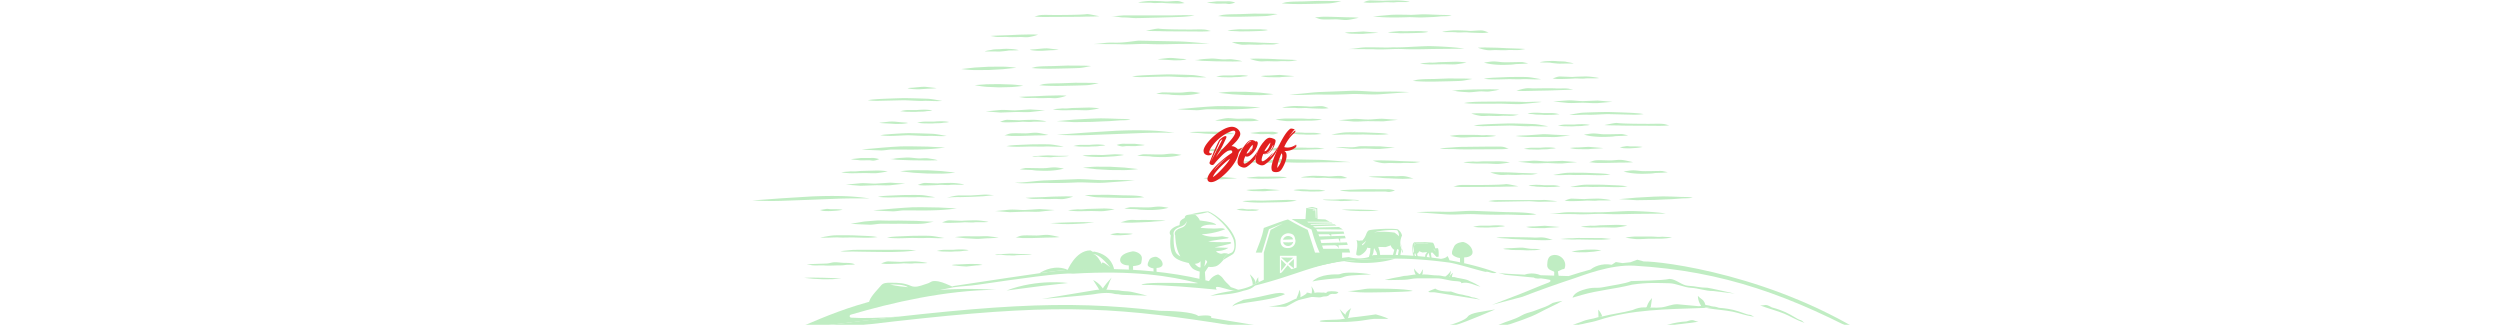 <svg xmlns="http://www.w3.org/2000/svg" xmlns:xlink="http://www.w3.org/1999/xlink" width="1400" height="182" fill="none" xmlns:v="https://vecta.io/nano"><style><![CDATA[.B{fill:#c0edc3}.C{fill-rule:evenodd}]]></style><mask id="A" maskUnits="userSpaceOnUse" x="0" y="0" width="1400" height="182" mask-type="alpha"><path d="M0 0H1400V182H0V0Z" fill="#e7f9e3"/></mask><g mask="url(#A)" class="B"><path d="M570.635 54.295c1.729-.236 9.351-.401 11.106-.495a187.56 187.56 0 0 1 5.141-.242l5.141-.11a69.17 69.17 0 0 1 5.269.114 25.66 25.66 0 0 1-5.042 1.316c-1.728.284-3.6-.057-5.368 0s-4.717.162-6.475 0c-1.774-.154-5.876.235-7.546-.235l-2.226-.348zm3.674 56.523c1.729-.237 9.351-.402 11.106-.495a185.8 185.8 0 0 1 5.141-.242l5.141-.11c1.758-.029 3.517.009 5.269.114a25.66 25.66 0 0 1-5.042 1.315c-1.728.285-3.6-.057-5.368 0s-4.718.163-6.475 0c-1.774-.153-5.876.236-7.546-.234l-2.226-.348zm-122.491 37.248c1.73-.236 9.352-.401 11.106-.495 1.722-.106 2.769-.653 4.481-.712s4.08.376 5.801.361c1.758-.029 4.342.11 5.579.846-2.226.347-3.828.074-5.579.347-1.728.284-3.372.178-5.141.235s-4.717.162-6.474 0c-1.774-.154-5.876.234-7.546-.235l-2.227-.347zm361.187-97.224l3.982-.459 7.793-.274 9.613-.114 5.27.114c-1.597.599-3.519.785-5.27 1.058-1.728.284-3.6-.057-5.369 0s-5.312.633-7.069.47c-1.774-.154-5.281-.235-6.951-.705l-1.999-.091zM673.716 84.077l3.982-.459 7.793-.274 9.613-.114 5.27.114c-1.597.599-3.519.785-5.27 1.058-1.728.284-3.6-.057-5.369 0s-5.312.633-7.069.47c-1.774-.153-5.281-.235-6.951-.705l-1.999-.091zm-4.7-50.477l3.982.459 7.793.274 9.613.114 5.269-.114c-1.596-.599-3.518-.785-5.269-1.058-1.728-.284-3.601.057-5.369 0s-5.312-.633-7.069-.47c-1.774.153-5.282.235-6.951.705l-1.999.091zM498.467 89.026l3.982.459 7.793.274 9.613.114 5.27-.114c-1.597-.599-3.519-.784-5.27-1.058-1.728-.284-3.6.057-5.369 0s-5.312-.633-7.069-.47c-1.774.153-5.281.235-6.951.705l-1.999.091zm56.21-68.877c1.729-.236 9.351-.402 11.106-.495l5.141-.242 5.141-.11a69.17 69.17 0 0 1 5.269.114 25.66 25.66 0 0 1-5.042 1.316c-1.728.284-3.6-.057-5.368 0s-4.717.162-6.475 0c-1.774-.154-5.876.235-7.546-.235l-2.226-.348zm-8.845 27.509l6.828-.472 6.789-.091 6.789.216a65.02 65.02 0 0 1 6.808.714c-2.242.36-4.515.605-6.803.732l-6.824.176-6.823-.304a52.79 52.79 0 0 1-6.764-.97h0zm285.17-12.593c4.824-.725 4.736-.866 9.587-.297 2.261.274 9.596-.08 11.844 0 .415.003 2.897.653 3.309.614-.67.437-6.429.423-7.303.561a19.13 19.13 0 0 1-2.578.264l-2.439.091a63.38 63.38 0 0 1-2.504.033 48.53 48.53 0 0 1-4.998-.307 29.3 29.3 0 0 1-4.918-.959zm78.179 60.986c4.824-.725 4.735-.866 9.587-.297 2.26.274 9.595-.08 11.844 0 .415.003 2.897.653 3.309.614-.671.437-6.43.422-7.303.561a19.15 19.15 0 0 1-2.578.264l-2.44.091c-.836.029-1.667.037-2.503.033a48.51 48.51 0 0 1-4.998-.308 29.27 29.27 0 0 1-4.918-.959zM576.645 27.922c1.077-.368 2.369-.244 3.538-.396l4.075-.389c1.147-.026 1.704-.106 2.842 0l5.791.667c-1.109.305-4.827.319-5.999.436l-3.432.216c-1.144.024-2.29-.001-3.431-.073a23.67 23.67 0 0 1-3.384-.461zm-68.409 21.526c1.078-.368 2.37-.243 3.539-.396l4.075-.389c1.146-.026 1.704-.106 2.842 0l5.791.667c-1.109.305-4.827.319-5.999.436l-3.432.216c-1.145.024-2.29-.001-3.431-.073a23.69 23.69 0 0 1-3.385-.461zm43.225-20.636c.849-.465 3.246-.721 4.24-.985.961-.261 3.87-.22 4.883-.33s2.879-.195 3.897-.128c1.068.061 3.154 0 6.061.71-1.917.275-5.057.08-6.061.275-.946.196-2.925.352-3.897.458-.983.108-3.583.003-4.577 0h-4.546zm-13.175 9.859l7.674-.853 7.692-.447 7.77-.044a67.29 67.29 0 0 1 7.79.611l-7.68.827-7.686.432-7.732.055c-2.636-.048-5.258-.243-7.828-.582zm43.614 9.043c2.219-.498 1.65-.576 3.95-.792 2.28-.225 5.927-.234 8.226-.282l8.372-.303c2.311.103 10.581-.062 12.843.301-2.261.352-4.315.934-6.618 1.074-2.28.152-10.76.31-13.037.359a175.41 175.41 0 0 1-6.84.014c-2.306-.036-4.608-.16-6.896-.372zm58.938 62.732c-2.218-.498-1.65-.575-3.95-.792-2.28-.225-5.926-.234-8.226-.282l-8.372-.302c-2.311.103-10.581-.062-12.843.301 2.261.352 4.316.934 6.618 1.074 2.28.152 10.76.31 13.038.36a175.21 175.21 0 0 0 6.84.014c2.305-.036 4.607-.16 6.895-.373zm150.28-65.141c2.218-.498 1.65-.576 3.95-.792 2.28-.225 5.926-.234 8.226-.282l8.372-.303c2.311.104 10.581-.062 12.843.302-2.261.352-4.316.934-6.618 1.074-2.28.152-10.76.31-13.038.359a175.21 175.21 0 0 1-6.84.014c-2.305-.036-4.607-.16-6.895-.372zm-213.511-7.221c2.219-.498 1.65-.576 3.95-.792 2.28-.225 5.927-.234 8.226-.282l8.372-.303c2.311.103 10.581-.062 12.843.301-2.26.352-4.315.934-6.618 1.074-2.28.152-10.76.31-13.037.359a175.41 175.41 0 0 1-6.84.014c-2.306-.036-4.608-.16-6.896-.372zM717.701 1.87c2.218-.498 1.65-.576 3.95-.792 2.28-.225 5.927-.234 8.226-.282l8.372-.302c2.311.103 10.581-.062 12.843.302-2.261.352-4.316.934-6.618 1.074-2.28.152-10.76.31-13.038.359a175.21 175.21 0 0 1-6.84.014 89.85 89.85 0 0 1-6.895-.372zM551.96 62.39l8.302-.793c2.766-.169 5.6.262 8.371.211l8.254-.521 8.349.521-8.289.922c-2.765.196-5.536-.05-8.314 0l-8.335.305-8.338-.645zm5.282 55.801l8.303-.793c2.765-.169 5.599.262 8.37.211l8.254-.521 8.349.521-8.289.922c-2.764.195-5.536-.051-8.314 0l-8.335.305-8.338-.645zm-83.585-14.794l8.302-.792c2.765-.169 5.599.262 8.37.211l8.254-.521 8.349.52-8.289.922c-2.764.196-5.536-.05-8.314 0l-8.335.305-8.337-.645zm118.069-35.556l9.896-.879 9.896-.549 4.948-.143 5.022.102 4.914.19c1.643.047 4.599 0 6.671.413-1.948.481-4.911.306-6.587.481l-5.003.366-4.898.194-4.948.234-9.941.157-9.97-.567zm314.821 43.705l9.896-.878 9.896-.55 4.948-.142 5.022.102 4.914.191c1.644.047 4.599 0 6.671.412-1.948.481-4.91.306-6.587.481l-5.003.366-4.898.194-4.948.234-9.941.158-9.97-.568zM768.867 9.209l9.896-.879c3.306-.245 11.628 0 11.628 0l5.907-.3c1.643-.026 3.38.029 5.022.103l4.914.19c1.644.047 4.599 0 6.671.413-1.948.48-4.91.306-6.587.48a62.35 62.35 0 0 1-5.003.366l-4.898.194c-1.603.099-5.991-.223-7.639-.157-3.305.128-6.62.194-9.94.157a101.92 101.92 0 0 1-9.971-.567zm-208.89 59.012c1.348-.463 2.741-1.129 4.181-1.129l6.91.273c1.458-.164 6.442-.298 7.917-.273 2.105.035 5.551.516 6.989.869-1.396.355-6.525.026-7.967.26-1.405.235-4.643-.15-6.073 0-1.439.16-6.03.26-7.484.29-1.502.044-3.005-.054-4.473-.29zm316.181 44.134c1.348-.464 2.741-1.129 4.181-1.129l6.91.273c1.459-.164 6.442-.298 7.917-.273 2.105.035 5.552.516 6.989.868-1.396.355-6.524.027-7.966.261-1.405.234-4.644-.151-6.074 0-1.439.16-6.029.259-7.484.289-1.501.044-3.004-.053-4.473-.289zm-362.199-8.798c1.348-.463 2.741-1.129 4.181-1.129l6.91.273c1.459-.163 6.442-.297 7.917-.273 2.105.035 5.552.517 6.989.869-1.396.355-6.525.026-7.966.26-1.406.235-4.644-.15-6.074 0-1.439.161-6.029.26-7.484.29-1.502.043-3.004-.054-4.473-.29zm-20.576 43.957c1.348-.463 2.741-1.129 4.181-1.129l6.91.273c1.459-.164 6.442-.298 7.917-.273 2.105.035 5.552.516 6.989.869-1.396.354-6.525.026-7.966.26-1.406.234-4.644-.151-6.074 0-1.439.16-6.03.259-7.484.289-1.502.044-3.005-.053-4.473-.289zm34.183-23.001c1.349-.463 2.742-1.129 4.182-1.129l6.91.273c1.458-.164 6.441-.298 7.916-.273 2.106.035 5.552.516 6.99.869-1.397.354-6.525.026-7.967.26-1.405.234-4.644-.15-6.074 0-1.439.16-6.029.259-7.484.289-1.501.044-3.004-.053-4.473-.289zM763.467 1.259C764.815.796 766.208.13 767.648.13l6.91.273C776.017.24 781 .106 782.475.13c2.105.035 5.552.516 6.989.869-1.396.355-6.525.026-7.966.26-1.406.235-4.644-.15-6.074 0-1.439.16-6.03.259-7.484.29a23.87 23.87 0 0 1-4.473-.29z"/><path d="M869.48 43.962c1.349-.463 2.742-1.129 4.182-1.129l6.91.273c1.458-.164 6.441-.298 7.916-.273 2.106.035 5.552.517 6.99.869-1.397.355-6.525.026-7.967.26-1.405.235-4.644-.15-6.074 0-1.439.16-6.029.259-7.483.29a23.85 23.85 0 0 1-4.474-.29zM562.47 75.768c1.834-.454 2.1-.904 4.02-1.08 1.902-.186 5.937.017 7.855 0 1.906-.022 4.287-.475 6.185-.343 1.923.126 4.689.835 6.556 1.196-1.866.359-6.985.254-8.906.383l-6.216.183h-5.721l-3.773-.339zm6.272 57.197c1.835-.454 2.101-.904 4.021-1.08 1.901-.186 5.936.016 7.855 0 1.906-.022 4.287-.475 6.185-.343 1.922.125 4.688.834 6.556 1.196-1.867.359-6.986.254-8.907.382l-6.216.183h-5.721l-3.773-.338zM736.271 9.756c1.835.454 2.101.904 4.021 1.08 1.901.186 5.937-.017 7.855 0 1.906.022 4.287.475 6.185.343 1.923-.126 4.689-.835 6.556-1.196-1.866-.359-6.986-.254-8.906-.383l-6.216-.183c-1.891-.022-3.827-.092-5.722 0l-3.773.339zm-157.04-.526c1.835-.348 2.101-.693 4.021-.828 1.901-.142 5.937.013 7.855 0 1.906-.017 14.535 0 17.627-.526 1.923.097 5.06.903 6.928 1.18-1.867.275-6.986.195-8.907.293-1.895.104-16.139.123-18.029.14s-3.827.07-5.722 0c-1.927-.062-1.874-.06-3.773-.26zm234.663 95.212c1.834-.348 2.1-.692 4.02-.827 1.902-.143 5.937.012 7.855 0 1.906-.017 14.535 0 17.627-.527 1.923.097 5.06.903 6.928 1.18-1.867.276-6.986.195-8.907.294-1.895.103-16.139.123-18.029.14s-3.826.07-5.722 0c-1.927-.062-1.874-.06-3.772-.26zM591.849 75.461l16.402-1.202 16.423-1.015c5.493-.249 11.015-.366 16.537-.242a124.02 124.02 0 0 1 16.447 1.359c-5.512-.095-10.98-.07-16.442.07l-16.388.641-16.458.608a194.15 194.15 0 0 1-16.521-.22zm-170.585 36.79l16.403-1.202 16.422-1.015c5.493-.249 11.015-.366 16.537-.242 5.526.089 11.03.544 16.447 1.36-5.512-.095-10.98-.07-16.442.069l-16.388.642-16.458.608a194.07 194.07 0 0 1-16.521-.22zm142.334-30.41c2.361-.452 2.695-.419 5.119-.612l8.69-.37c2.411-.04 7.787-.104 10.206-.001 2.431.099 5.682.842 8.071 1.192-2.381.366-7.978-.145-10.402 0-2.402.159-5.685-.041-8.091 0s-6.062.206-8.474.14c-2.429-.055-2.714-.094-5.119-.35zm-66.922 51.219c2.36-.452 2.694-.419 5.118-.612l8.69-.37c2.411-.04 7.787-.104 10.206 0 2.432.099 5.682.842 8.071 1.191-2.381.366-7.978-.145-10.402 0-2.401.16-5.685-.04-8.091.001s-6.062.206-8.474.14c-2.429-.056-2.713-.094-5.118-.35zm-5.256-.281c-2.36-.452-2.694-.419-5.119-.612l-8.69-.37c-2.41-.039-7.786-.104-10.205 0-2.432.099-5.683.842-8.072 1.191 2.382.366 7.979-.145 10.403.001 2.401.159 5.685-.041 8.091 0s6.061.206 8.474.14c2.428-.055 2.713-.094 5.118-.35zm.184-22.56c2.361-.452 2.695-.419 5.119-.612l8.69-.37c2.411-.039 7.787-.104 10.206 0 2.431.099 5.682.842 8.071 1.191-2.381.366-7.978-.145-10.403.001-2.401.159-5.685-.041-8.09 0s-6.062.206-8.474.14c-2.429-.055-2.714-.094-5.119-.35zm339.314-66.094c2.36-.452 2.694-.419 5.118-.612l8.691-.37c2.41-.04 7.786-.104 10.205-.001 2.432.099 5.683.842 8.072 1.191-2.382.366-7.979-.145-10.403 0-2.401.159-5.685-.041-8.091 0s-6.062.206-8.474.14c-2.428-.055-2.713-.094-5.118-.35zM633.923 42.86c2.361-.452 2.695-.419 5.119-.612 2.408-.199 12.403-.541 14.814-.581s11.25.246 13.669.35c2.431.099 5.682.842 8.071 1.191-2.381.366-7.978-.145-10.402.001-2.402.159-9.149-.391-11.555-.35l-14.597.351c-2.429-.056-2.714-.094-5.119-.35zM485.914 56.148c2.36-.452 2.694-.419 5.118-.612 2.408-.199 12.403-.541 14.814-.581s11.25.246 13.669.35c2.431.099 5.682.842 8.071 1.191-2.381.366-7.978-.145-10.402 0-2.401.159-9.149-.391-11.555-.35l-14.597.351c-2.428-.056-2.713-.094-5.118-.35zm6.989 19.614c2.361-.452 2.695-.419 5.119-.612 2.408-.199 7.95-.541 10.36-.581s11.251.246 13.669.35c2.432.099 5.683.842 8.072 1.191-2.382.366-7.978-.145-10.403.001-2.401.159-9.148-.391-11.554-.35s-7.732.417-10.144.351c-2.429-.056-2.714-.094-5.119-.35zm326.944-18.056c2.36-.452 2.694-.419 5.118-.611 2.408-.199 12.218-.191 14.628-.23s11.776.126 14.195.23c2.432.099 7.136-.349 9.525 0-2.382.365-9.432 1.046-11.856 1.191-2.401.159-9.674-.271-12.08-.23s-12 .066-14.412 0c-2.428-.055-2.713-.094-5.118-.35zm100.638 6.211c-2.361-.452-2.695-.419-5.119-.612-2.408-.199-12.403-.541-14.813-.581s-11.25.246-13.669.35c-2.432.099-5.683.842-8.072 1.191 2.382.366 7.979-.145 10.403 0 2.401.159 9.148-.391 11.554-.35l14.597.351c2.429-.055 2.714-.094 5.119-.35zm-95.201 6.408c2.36-.452 2.694-.419 5.118-.612 2.408-.199 12.403-.541 14.814-.581s11.25.246 13.669.35c2.432.099 5.682.842 8.071 1.191-2.381.366-7.978-.145-10.402 0-2.401.159-9.149-.391-11.555-.35l-14.597.351c-2.428-.055-2.713-.094-5.118-.35zM601.127 81.816c1.314-.45 3.123-.706 4.484-.706h4.847a40.8 40.8 0 0 1 4.25-.198 22.85 22.85 0 0 1 4.325.396c-1.32.436-2.275.257-3.68.508-1.369.255-3.496.14-4.895.275-1.406.14-3.831.001-5.249 0-1.458.009-2.562-.275-4.082-.275zm-76.571 58.779c1.313-.45 3.123-.706 4.484-.706h4.846c1.409-.14 2.83-.206 4.251-.198 1.458-.005 2.912.128 4.324.396-1.32.436-2.274.257-3.68.508-1.368.256-3.495.14-4.895.275s-3.83.001-5.248 0c-1.458.009-2.562-.275-4.082-.275zm25.729 7.82c-1.103-.373-2.622-.586-3.765-.586-1.532 0-2.48-.029-4.069 0l-5.853.257c-1.225-.004-2.445.107-3.631.329 1.108.362 1.91.213 3.09.422 1.149.211 5.219.414 5.219.414l5.582-.608c1.224.007 2.151-.228 3.427-.228zm130.754-105.44c1.314-.45 3.124-.706 4.484-.706h4.847a40.8 40.8 0 0 1 4.25-.198 22.86 22.86 0 0 1 4.325.396c-1.32.436-2.275.257-3.68.508-1.369.255-3.495.14-4.895.275-1.406.14-3.831.001-5.249 0-1.457.009-2.562-.275-4.082-.275zm143.881 84.117c1.314-.45 3.123-.706 4.484-.706h4.847c1.408-.14 2.829-.206 4.25-.198 1.458-.005 2.912.128 4.325.395-1.321.437-2.275.258-3.68.509-1.369.255-3.496.139-4.895.275-1.406.139-3.831 0-5.249 0-1.458.008-2.562-.275-4.082-.275zM504.146 62.33c1.313-.45 3.123-.706 4.484-.706h4.846c1.409-.14 2.829-.206 4.251-.198 1.458-.005 2.911.128 4.324.396-1.32.436-2.274.257-3.68.508-1.369.255-3.495.14-4.895.275s-3.83.001-5.248 0c-1.458.009-2.562-.275-4.082-.275zm9.43 6.486c1.314-.45 3.124-.706 4.484-.706h4.847a40.8 40.8 0 0 1 4.25-.198 22.86 22.86 0 0 1 4.325.396c-1.32.436-2.275.257-3.68.508-1.369.255-3.495.14-4.895.275-1.406.139-3.83.001-5.249 0-1.457.009-2.562-.275-4.082-.275zM873.37 64.03c-1.313-.45-3.123-.706-4.484-.706h-4.847c-1.408-.14-2.829-.206-4.25-.198a22.87 22.87 0 0 0-4.325.396c1.321.436 2.275.257 3.68.508 1.369.255 3.496.14 4.895.275 1.406.14 3.831.001 5.249 0 1.458.009 2.562-.275 4.082-.275zm-.971 6.41c1.314-.45 3.124-.706 4.485-.706h4.846c1.409-.14 2.829-.206 4.251-.198 1.458-.005 2.911.128 4.324.396-1.32.436-2.275.257-3.68.508-1.369.255-3.495.14-4.895.275s-3.83.001-5.248 0c-1.458.009-2.562-.275-4.083-.275zm-19.044 12.998c1.314-.45 3.124-.706 4.485-.706h4.846c1.409-.14 2.829-.206 4.251-.198a22.85 22.85 0 0 1 4.324.396c-1.32.436-2.275.257-3.68.508-1.369.255-3.495.14-4.895.275s-3.83.001-5.248 0c-1.458.009-2.562-.275-4.083-.275zm-247.156 3.719c1.905-.358 2.438-.207 4.392-.367 1.923-.169 5.336.046 7.276 0l6.455-.411c1.969.086 3.219.055 5.133.411-1.903.357-3.838.617-5.789.777l-5.799.323a79.28 79.28 0 0 1-5.829-.073c-1.97-.086-3.924-.307-5.839-.66zm-28.139.531c1.21-.348 3.006-.34 4.295-.458l3.958-.206c1.228-.028 4.866.168 6.092.206h6.216c-1.082.563-7.864.514-9.154.733-1.25.23-2.644-.019-3.932 0-1.269.024-2.459-.135-3.714-.275-1.283-.136-2.555.353-3.761 0zm-20.839 55.021c1.21-.348 3.006-.34 4.295-.458l3.958-.206c1.228-.028 4.866.168 6.092.206h6.217c-1.083.562-7.865.514-9.155.733-1.249.23-2.644-.019-3.932 0-1.269.024-2.458-.135-3.713-.275-1.284-.136-2.556.352-3.762 0zm30.918-17.768l6.195-.276 6.115-.185 6.166-.092 6.264.155-6.081.622-6.195.304a103.33 103.33 0 0 1-6.274-.025l-6.19-.503h0zm-57.893-14.184c1.979-.565 4.698-1.227 6.742-1.305h6.803l7.546-.48c2.095-.014 3.306.203 5.381.32l-6.081.621-6.195.304-6.712.173c-2.106-.066-5.134.023-7.484.367zm-59.625 29.892l6.989-.714c2.044-.077 19.758-.002 21.802-.051s6.251.004 8.32 0c2.094-.014 3.305.203 5.38.319-1.985.269-4.018.477-6.081.623-2.048.151-5.541.247-7.619.298-2.09.055-18.973-.178-21.06-.25-2.106-.067-5.504.253-7.731-.225zm156.885-16.163c1.946-.44 3.107-1.025 5.117-1.263 1.99-.249 3.513.131 5.538 0 2.013-.134 5.334.016 7.36 0l7.211.243c-1.957.44-5.192.434-7.211.673-1.991.248-3.867.211-5.872.341l-6.022.226c-2.045.029-4.09-.045-6.121-.22zm-5.864 6.675l3.689-.617c1.125-.112 1.507.175 2.647.142h2.781c1.18.06 2.534.069 3.645.308a28.97 28.97 0 0 1-3.392.526l-3.401.219c-1.148.032-2.299.015-3.443-.05-1.18-.06-1.415-.292-2.526-.528zm-162.544-13.537l3.689-.616c1.125-.113 1.507.174 2.647.141h2.781c1.18.06 2.534.07 3.645.308a28.97 28.97 0 0 1-3.392.527l-3.401.218c-1.148.032-2.299.016-3.443-.049-1.18-.06-1.414-.292-2.526-.529zm447.923-35.153l3.69-.616c1.125-.112 1.507.174 2.647.141h2.78c1.18.06 2.535.07 3.646.308a29.25 29.25 0 0 1-3.392.527l-3.401.218a40.94 40.94 0 0 1-3.444-.05c-1.179-.06-1.414-.292-2.526-.529zm-281.682-1.309c.931-.295 1.907-.504 2.907-.622.941-.118 1.894.012 2.849 0h4.545l5.474.621c-.89.375-3.762.462-4.763.622-.953.158-4.279-.011-5.256 0-.984.01-1.926.337-2.89.193a10.98 10.98 0 0 1-2.866-.814zm-132.997 7.952a15.68 15.68 0 0 0-2.907-.622c-.942-.118-1.894.012-2.849 0h-4.545l-5.474.621c.89.375 3.762.462 4.763.622.953.158 4.279-.011 5.256 0 .983.01 1.926.337 2.89.192 1.012-.147 1.981-.422 2.866-.814zm213.713-46.518c2.137-.256 2.478-.265 4.549-.291l5.969-.355 8.365.687c-2.165.298-6.87.421-7.871.581-.953.158-5.288 0-6.463 0-1.582 0-3.108-.26-4.549-.622zm148.566 84.475c2.136-.256 2.477-.265 4.548-.291l5.969-.355 8.365.687c-2.165.297-6.869.421-7.87.581-.954.158-5.289 0-6.464 0-1.582 0-3.108-.26-4.548-.622zm-156.73-20.666c2.137-.256 2.478-.265 4.549-.291l5.969-.355 8.365.687c-2.165.297-6.87.421-7.871.581-.953.157-5.288 0-6.463 0-1.582 0-3.108-.26-4.549-.622zm55.17-88.127c2.136-.256 2.478-.265 4.549-.291l5.968-.355 8.366.687c-2.165.298-6.87.421-7.871.581-.953.158-5.288 0-6.463 0-1.582 0-3.108-.26-4.549-.622zm-79.169 81.47c2.137-.257 2.478-.266 4.549-.291l5.968-.355 8.366.686c-2.165.298-6.87.421-7.871.581-.953.158-5.288 0-6.463 0-1.582 0-3.108-.26-4.549-.622zm205.203-16.873c2.137-.256 2.478-.265 4.549-.291l5.969-.355 8.365.686c-2.165.298-6.87.421-7.871.581-.953.158-5.288 0-6.463 0-1.582 0-3.108-.26-4.549-.622zM589.623 61.292c1.927-.42 3.393-.388 5.38-.605 2.629.178 3.681-.109 5.66-.211l9.002-.251c2.013.024 4.02.179 5.997.462a55.24 55.24 0 0 1-5.874.979c-1.979.227-6.221-.099-8.201 0l-5.962.103a46.68 46.68 0 0 1-6.002-.477zm8.499 56.522c1.927-.421 3.393-.388 5.38-.605 2.629.178 3.681-.109 5.66-.211l9.002-.251c2.013.024 4.02.178 5.997.462a55.39 55.39 0 0 1-5.874.979c-1.979.227-6.221-.099-8.201 0l-5.962.102a46.68 46.68 0 0 1-6.002-.476zM471.117 96.553c1.927-.42 3.393-.388 5.381-.605 2.628.178 3.68-.109 5.659-.211l9.002-.251c2.013.024 4.02.178 5.997.462a55.24 55.24 0 0 1-5.874.979c-1.979.227-6.221-.099-8.2 0l-5.963.103a46.77 46.77 0 0 1-6.002-.477zm324.1-60.922c1.927-.42 3.393-.388 5.38-.605 2.629.178 3.68-.109 5.66-.211l9.001-.251c2.014.024 4.02.178 5.997.462a55.22 55.22 0 0 1-5.873.979c-1.979.227-6.222-.099-8.201 0l-5.962.103a46.74 46.74 0 0 1-6.002-.476zm90.054 91.34c1.927-.42 3.394-.388 5.381-.604 2.628.178 3.68-.109 5.659-.212l9.002-.25c2.013.024 4.02.178 5.997.462a55.16 55.16 0 0 1-5.873.978c-1.98.228-6.222-.099-8.201 0l-5.962.103c-2.016-.03-4.024-.19-6.003-.477zM726.551 33.68c-1.73-.236-9.352-.401-11.106-.495a189.98 189.98 0 0 0-5.141-.242l-5.141-.11a69.21 69.21 0 0 0-5.27.114 25.66 25.66 0 0 0 5.042 1.316c1.728.284 3.6-.057 5.369 0s4.717.162 6.474 0c1.774-.154 5.876.235 7.546-.235l2.227-.348zM881.003 50.1c-1.73.236-9.352.401-11.106.495-1.722.106-8.534.183-10.246.242l-5.141.11a69.21 69.21 0 0 1-5.27-.114 25.62 25.62 0 0 1 5.042-1.316c1.728-.284 3.6.057 5.369 0s9.822-.162 11.579 0c1.775.153 5.876-.235 7.546.235l2.227.348zM741.714 83.334c-1.73.236-9.352.401-11.106.495-1.722.106-8.534.183-10.246.242l-5.141.11a69.21 69.21 0 0 1-5.27-.114 25.59 25.59 0 0 1 5.042-1.316c1.728-.284 3.6.057 5.369 0s9.822-.162 11.579 0c1.775.153 5.876-.235 7.546.235l2.227.348zm-25.235-58.961c-1.73-.236-9.352-.401-11.106-.495a189.98 189.98 0 0 0-5.141-.242l-5.142-.11a69.18 69.18 0 0 0-5.269.114 25.66 25.66 0 0 0 5.042 1.316c1.728.284 3.6-.057 5.369 0s4.717.162 6.474 0c1.774-.153 5.876.235 7.546-.235l2.227-.348zM861.21 97.284c-1.73-.236-9.352-.401-11.106-.495a189.98 189.98 0 0 0-5.141-.242l-5.141-.11a69.21 69.21 0 0 0-5.27.114 25.62 25.62 0 0 0 5.042 1.316c1.728.284 3.601-.057 5.369 0s4.717.162 6.475 0c1.774-.153 5.876.235 7.545-.235l2.227-.348zm-65.81-6.596c-1.729-.236-9.351-.401-11.106-.495a189.98 189.98 0 0 0-5.141-.242l-5.141-.11a69.17 69.17 0 0 0-5.269.114 25.62 25.62 0 0 0 5.042 1.316c1.728.284 3.6-.057 5.368 0s4.718.162 6.475 0c1.774-.154 5.876.235 7.546-.235l2.226-.348zm58.806-63.232c-1.73-.236-9.352-.401-11.106-.495a187.56 187.56 0 0 0-5.141-.242l-5.141-.11c-1.758-.029-3.517.009-5.27.114a25.65 25.65 0 0 0 5.042 1.316c1.728.284 3.601-.057 5.369 0s4.717.162 6.475 0c1.774-.153 5.876.235 7.545-.235l2.227-.348zm-3.635 36.83c-1.729-.236-9.351-.401-11.106-.495a187.56 187.56 0 0 0-5.141-.242l-5.141-.11a69.17 69.17 0 0 0-5.269.114 25.66 25.66 0 0 0 5.042 1.316c1.728.284 3.6-.057 5.368 0s4.717.162 6.475 0c1.774-.153 5.876.235 7.546-.235l2.226-.348zM622.398 9.171l7.119-.564h6.499H656.7c2.503-.086 9.967-.265 12.211.092a65.9 65.9 0 0 1-6.803.733c-2.273.134-23.816.728-26.092.711s-3.93-.356-6.789-.356c-2.213 0-3.731-.615-6.829-.615zm49.857 42.883c-4.824-.725-4.736-.866-9.587-.297-2.261.274-9.596-.08-11.844 0-.416.003-2.898.653-3.309.614.67.437 6.429.422 7.303.561a19.05 19.05 0 0 0 2.578.264l2.439.091a63.55 63.55 0 0 0 2.504.033 48.51 48.51 0 0 0 4.997-.308c1.683-.182 3.333-.504 4.919-.959zm-10.639 34.653c-4.824-.725-4.735-.866-9.587-.297-2.261.274-9.596-.08-11.844 0-.415.003-2.897.653-3.309.614.67.437 6.429.423 7.303.561a19.13 19.13 0 0 0 2.578.264l2.44.091c.836.029 1.667.037 2.503.033a48.54 48.54 0 0 0 4.998-.308 29.3 29.3 0 0 0 4.918-.959zm-65.808 7.678c-4.825-.725-4.736-.866-9.587-.297-2.261.274-9.596-.08-11.845 0-.415.003-2.897.653-3.309.614.671.437 6.43.422 7.304.561a19.1 19.1 0 0 0 2.578.264l2.439.092a63.33 63.33 0 0 0 2.504.033 48.51 48.51 0 0 0 4.997-.308c1.683-.182 3.333-.504 4.919-.959zm58.597 21.957c-4.824-.725-4.735-.866-9.587-.297-2.261.274-9.596-.08-11.844 0-.415.003-2.897.653-3.309.614.67.437 6.429.422 7.303.561a19.07 19.07 0 0 0 2.578.264l2.44.091c.836.03 1.667.037 2.503.033a48.37 48.37 0 0 0 4.998-.307 29.34 29.34 0 0 0 4.918-.959zm232.597-40.945c4.824-.725 4.736-.866 9.587-.296 2.261.274 9.596-.08 11.844 0 .415.003 2.897.653 3.309.614-.67.437-6.429.422-7.303.561a19.23 19.23 0 0 1-2.578.264l-2.439.092a63.38 63.38 0 0 1-2.504.033 48.53 48.53 0 0 1-4.998-.308 29.29 29.29 0 0 1-4.918-.959z"/><use xlink:href="#C"/><use xlink:href="#C" x="-155.959" y="35.618"/><path d="M710.037 16.835c-1.078-.368-2.37-.243-3.539-.396-1.132-.156-9.243.022-10.394 0s-1.704-.106-2.842 0c-1.173.102-4.684.361-5.791.666 1.109.305 4.827.319 5.999.436 1.137.125 4.409-.019 5.558 0s6.484-.173 7.625-.246a23.71 23.71 0 0 0 3.384-.461zm89.808 1.038c-1.078-.368-2.37-.243-3.539-.396-1.133-.156-9.243.022-10.395 0-1.146-.026-1.704-.106-2.842 0-1.172.102-4.684.361-5.79.666 1.108.305 4.826.319 5.998.436 1.137.125 4.41-.019 5.558 0s6.484-.173 7.625-.246 2.279-.227 3.385-.461zm-79.169 81.473c-1.078-.368-2.37-.243-3.539-.396-1.133-.156-9.243.022-10.395 0-1.146-.026-1.704-.106-2.842 0-1.172.102-4.684.361-5.79.666 1.108.305 4.826.319 5.998.436 1.137.124 4.41-.019 5.558 0s6.484-.174 7.625-.246 2.279-.227 3.385-.461zm160.6-63.755c-.849-.465-3.246-.721-4.24-.985-.961-.261-3.87-.221-4.883-.33s-2.879-.195-3.896-.128c-1.069.061-3.155 0-6.062.71 1.918.275 5.057.08 6.062.275.946.196 2.924.352 3.896.458.983.108 3.584.003 4.577 0h4.546zM713.2 52.717l-7.673-.853-7.693-.447-7.77-.044a67.01 67.01 0 0 0-7.789.611l7.68.827 7.686.432 7.731.055a69.62 69.62 0 0 0 7.828-.582zm-75.829 41.971l-7.673-.853-7.693-.447-7.77-.044a67.01 67.01 0 0 0-7.789.611l7.679.827 7.687.432 7.731.055a69.62 69.62 0 0 0 7.828-.582zM534.98 96.657l-7.673-.853-7.693-.447-7.77-.044a66.99 66.99 0 0 0-7.789.611l7.68.827 7.686.432 7.731.055a69.69 69.69 0 0 0 7.828-.582zm24.362 36.324l-5.968-.665c-2.004-.159-4.563.094-6.567.032l-6.043-.035a52.05 52.05 0 0 0-6.058.477l5.973.644 5.978.336c2.002.073 4.593-.292 6.597-.336 2.05-.038 4.089-.189 6.088-.453zm320.732 7.854l4.144-.671 4.154-.352 4.196-.034a25.05 25.05 0 0 1 4.207.481l-4.147.651-4.151.34-4.175.043a26.08 26.08 0 0 1-4.228-.458zM848.736 76.17c2.452-.359 5.089-.28 7.599-.473l7.504-.527c2.511-.091 5.774.281 8.288.344l7.236.365-7.454.804c-2.502.192-5.575-.082-8.07 0l-7.504.053c-2.56-.047-5.105-.236-7.599-.566zM682.094 8.987c2.218-.498 1.65-.576 3.949-.792 2.281-.225 5.927-.234 8.227-.282l8.372-.302c2.31.104 10.581-.062 12.843.302-2.261.352-4.316.934-6.618 1.074-2.281.152-10.761.31-13.038.359a175.21 175.21 0 0 1-6.84.014 89.97 89.97 0 0 1-6.895-.372zm100.792 58.128l-8.332-.596c-2.771-.103-5.585.395-8.357.409s-5.501-.46-8.272-.325l-8.322.718 8.324.725c2.772.13 5.531-.181 8.31-.197l8.344.107 8.305-.842zm67.087 23.48l8.332-.596c2.772-.103 5.585.395 8.358.409l8.272-.325 8.322.718-8.324.725c-2.772.13-5.531-.181-8.31-.197s-5.572.272-8.344.107l-8.306-.842zm-102.089-8.133c2.762-.305 6.627.092 9.417-.001 2.771-.103 2.794-.61 5.567-.595l9.978.084 8.322.718-8.324.725c-2.772.13-5.531-.182-8.31-.197s-5.572.272-8.344.107l-8.306-.842zM869.73 56.811l8.332-.596c2.771-.103 5.585.395 8.357.41l8.273-.325 8.322.718-8.325.725c-2.771.13-5.531-.181-8.31-.197s-5.571.272-8.343.107l-8.306-.842zm-163.837 3.265l-9.945-.498-9.921-.169-4.951.047-5.009.295-4.893.379c-1.639.11-10.269 1.005-11.907.896 1.563.482 8.704.583 10.391.693 1.668.125 4.839-.511 6.516-.52l4.905.006 4.958.044c3.31.001 6.625-.06 9.938-.224a101.11 101.11 0 0 0 9.918-.949zm-176.647 22.52l-9.944-.498-9.922-.169-4.951.047-5.008.295-4.894.379c-1.638.11-10.268 1.005-11.907.896 1.563.482 8.705.583 10.391.693 1.669.125 4.839-.511 6.516-.52l4.906.006 4.958.044c3.309.001 6.625-.06 9.938-.224a101.15 101.15 0 0 0 9.917-.949zm-6.303 41.584l-9.945-.499-9.921-.17-4.952.047c-1.642.038-5.844-.183-7.48-.047l-5.937.467c-1.638.11-6.753 1.259-8.391 1.15 1.563.483 8.704.584 10.391.694 1.668.126 4.839-.511 6.516-.52l4.905.006c1.608.038 4.35-.008 6-.005 3.31.001 8.191.17 11.504.006 3.331-.154 4.036-.651 7.31-1.129zm12.86-7.486l-9.945-.498-9.921-.169-4.951.047-5.009.295-4.893.378c-1.638.11-10.269 1.005-11.907.896 1.563.482 8.704.583 10.391.694 1.668.124 4.839-.511 6.516-.52l4.905.006 4.958.044c3.31.001 6.625-.06 9.939-.224 3.33-.154 6.643-.471 9.917-.949zm208.24-56.128c-1.344-.469-2.732-1.14-4.172-1.146-2.519-.01-5.469.408-6.912.245-1.458-.17-6.44-.324-7.915-.305-2.105.026-5.556.494-6.995.84 1.393.36 6.524.053 7.964.293 1.403.24 4.645-.131 6.074.025 1.437.166 6.027.284 7.481.32a23.9 23.9 0 0 0 4.475-.271zM663.39 1.704c-1.345-.469-2.733-1.14-4.173-1.146-2.518-.01-5.468.408-6.912.245-1.457-.169-6.439-.324-7.914-.305-2.106.026-5.556.494-6.996.84 1.394.36 6.525.053 7.965.293 1.403.24 4.644-.131 6.073.025 1.438.166 6.028.284 7.482.32a23.89 23.89 0 0 0 4.475-.271zm170.261 16.48c-1.345-.469-2.733-1.14-4.173-1.146-2.518-.01-5.468.409-6.912.245-1.457-.169-6.439-.324-7.915-.305-2.105.026-5.555.494-6.995.84 1.393.36 6.524.053 7.964.293 1.404.24 4.645-.131 6.074.025 1.438.166 6.027.284 7.482.32a23.87 23.87 0 0 0 4.475-.271zm-79.169 81.47c-1.345-.469-2.733-1.14-4.173-1.146-2.518-.01-5.468.408-6.912.245-1.457-.169-6.439-.324-7.915-.305-2.105.026-5.555.494-6.995.84 1.393.36 6.524.053 7.964.293 1.404.24 4.645-.131 6.074.025 1.438.166 6.027.284 7.482.32a23.89 23.89 0 0 0 4.475-.271zm-49.378-32.173c-1.841-.439-2.113-.887-4.036-1.047-1.904-.17-5.936.065-7.854.063-1.906-.007-4.294-.44-6.19-.293-1.921.141-4.676.873-6.538 1.249 1.871.344 6.989.198 8.911.311l6.219.133 5.721-.046 3.767-.369zm184.798 23.344c1.841-.439 2.113-.887 4.036-1.047 1.904-.171 5.936.064 7.854.063 1.906-.007 4.294-.44 6.19-.293 1.921.141 4.676.873 6.538 1.249-1.872.344-6.989.198-8.912.311l-6.218.133c-1.89.007-3.827.061-5.721-.046l-3.767-.369zm-45-7.642c-1.841-.44-2.114-.888-4.036-1.049-1.904-.171-19.91.126-21.828.125-1.906-.007-4.047.172-5.943.319-1.921.142-4.923.261-6.785.638 1.872.344 6.989.198 8.912.311 1.897.12 4.328.126 6.218.133l19.694-.107c1.927-.097 1.874-.093 3.768-.37zm-11.385 29.462c1.841-.44 3.818-.604 6.076-.604l22.637-.001c1.907-.006 1.908-.147 3.804 0l6.075.638c-1.872.344-6.989.198-8.912.311-1.897.12-5.292-.318-7.183-.311l-18.73.336-3.767-.369zM678.183 17.362c-1.835-.348-2.101-.693-4.021-.828-1.901-.142-5.937.013-7.855 0-1.906-.017-14.535 0-17.627-.526-1.923.096-5.06.903-6.928 1.18 1.867.275 6.986.195 8.907.293 1.895.104 16.139.123 18.03.14s3.826.07 5.721 0c1.927-.062 1.874-.06 3.773-.26zm256.675 52.821c-1.834-.348-2.1-.693-4.02-.828-1.902-.142-5.937.013-7.855 0-1.906-.017-14.535 0-17.627-.526-1.923.097-5.06.903-6.928 1.18 1.867.275 6.986.195 8.907.293 1.895.104 16.139.123 18.029.14s3.826.07 5.721 0c1.928-.062 1.875-.06 3.773-.26zM789.277 51.582l-16.402 1.201c-5.443.399-11.179-.333-16.671-.084s-11.015.366-16.537.242c-5.526-.089-12.267.658-17.683-.158 5.512.095 12.216-1.132 17.678-1.271l16.388-.641c5.468-.249 11.204.601 16.706.491a194.07 194.07 0 0 1 16.521.22zm3.835 67.253l16.403 1.201c5.443.4 11.179-.333 16.671-.084s11.014.366 16.536.242c5.527-.089 12.267.658 17.684-.158-5.381-1.271-12.216-1.131-17.679-1.271l-16.388-.641c-5.467-.249-11.203.601-16.705.491-5.508-.161-11.025-.087-16.522.22zm-157.719-17.754l-16.403 1.202c-5.443.399-11.179-.334-16.671-.085s-11.015.367-16.537.242c-5.526-.089-12.266.658-17.683-.157 5.512.095 12.216-1.132 17.678-1.271l16.389-.641c5.467-.25 11.203.6 16.705.49 5.508-.161 11.025-.087 16.522.22zm-23.009-76.423l14.176.084c5.443.399 11.178-.333 16.671-.084s11.019.082 16.541-.042l17.684-.157c-5.201-.392-12.216-1.131-17.679-1.271l-22.127-.426c-3.371.275-7.889 1.231-13.391 1.121-5.508-.161-6.378.467-11.875.774zm78.922 66.315l14.176.084c5.443.399 11.178-.333 16.671-.084s11.019.082 16.541-.042l17.684-.157c-5.201-.392-12.216-1.131-17.679-1.27l-22.127-.426c-3.371.275-7.889 1.231-13.391 1.121-5.508-.161-6.378.467-11.875.775zm63.583-63.495l14.176.084c5.443.399 11.178-.333 16.671-.084s11.019.082 16.541-.042l17.684-.157c-3.84-.785-12.85-1.287-18.313-1.426s-15.995.89-21.462.641c-3.371.274-7.979 0-14.102 0-4.607 0-5.698.678-11.195.985zm112.939 92.345l14.176.085c5.443.399 11.179-.333 16.671-.085s11.02.083 16.542-.042l17.683-.157c-3.839-.786-12.85-1.287-18.313-1.426s-15.994.889-21.462.64c-3.371.275-7.979 0-14.102 0-4.607 0-5.698.678-11.195.985zm-90.133-44.709c-2.36-.452-2.694-.419-5.118-.612l-8.69-.37c-2.411-.04-7.787-.104-10.206 0-2.431.099-5.682.842-8.071 1.191 2.381.366 7.978-.145 10.402.001 2.401.159 5.685-.041 8.091 0s6.062.206 8.474.14c2.429-.055 2.713-.094 5.118-.35zm133.722 29.323c-2.36-.452-2.694-.419-5.118-.612l-8.691-.37c-2.41-.039-7.786-.103-10.205 0-2.432.099-5.682.842-8.072 1.191 2.382.366 7.979-.145 10.403.001 2.401.159 5.685-.041 8.091 0s6.062.206 8.474.14c2.428-.055 2.713-.093 5.118-.35zm-9.525-6.686c-2.361-.452-2.695-.419-5.119-.612l-8.69-.37c-2.411-.04-7.787-.104-10.205-.001-2.432.099-5.683.842-8.072 1.191 2.382.366 7.978-.145 10.403.001 2.401.159 5.685-.041 8.091 0s6.061.206 8.473.14c2.429-.056 2.714-.094 5.119-.35zM740.167 75.09c-1.314-.45-3.123-.706-4.484-.706h-4.847a40.8 40.8 0 0 0-4.25-.198 22.87 22.87 0 0 0-4.325.396c1.32.436 2.275.257 3.68.508 1.369.255 3.495.14 4.895.275 1.406.14 3.831.001 5.249 0 1.457.009 2.562-.275 4.082-.275zm133.722 29.322c-1.314-.45-3.124-.707-4.485-.707h-4.846a41.25 41.25 0 0 0-4.251-.198 22.99 22.99 0 0 0-4.324.396c1.32.436 2.275.257 3.68.509 1.369.255 3.495.139 4.895.274s3.83.001 5.249 0c1.457.009 2.561-.274 4.082-.274zm-131.618 2.528c-1.314-.45-3.124-.706-4.485-.706h-4.846c-1.409-.14-2.829-.206-4.251-.198-1.458-.005-2.911.128-4.324.396 1.32.436 2.274.257 3.68.508 1.369.255 3.495.14 4.895.275s3.83 0 5.248 0c1.458.009 2.562-.275 4.083-.275zm120.608 32.904c-1.314-.45-3.401-.49-4.762-.49-1.824 0-3.855-.504-5.257-.643-1.409-.14-5.356.239-6.778.247-1.458-.005-2.911.128-4.324.396 1.32.436 2.274.257 3.68.508 1.369.256 6.71.122 8.11.257 1.406.14 3.831.001 5.249 0 1.457.009 2.562-.275 4.082-.275zm-167.121-27.142c1.905-.358 2.438-.207 4.391-.367 1.923-.169 5.337.046 7.276 0l13.631-.411c1.97.086 3.219.056 5.133.411a56.4 56.4 0 0 1-5.789.777c-1.93.169-11.038.276-12.975.323a77.64 77.64 0 0 1-5.828-.074 42.6 42.6 0 0 1-5.839-.659zm65.497-.467c-1.21-.348-3.007-.34-4.295-.457l-3.959-.207c-1.228-.028-4.865.168-6.092.206-1.272.033-4.956-.131-6.216 0 1.083.563 7.865.514 9.154.733 1.25.23 2.645-.018 3.933 0 1.268.024 2.458-.134 3.713-.275 1.283-.136 2.556.353 3.762 0zm10.952 5.522l-5.266-.235-5.199-.157-5.24-.078c-1.781-.011-3.561.033-5.325.132l5.169.529 5.266.258 5.333-.022c1.791-.056 3.558-.2 5.262-.427h0zm-300.843 38.179l-5.266-.235-5.198-.157-5.241-.078c-1.781-.011-3.561.033-5.325.132l5.169.529 5.266.259 5.333-.022 5.262-.428h0zm430.916-22.121l-4.824-.47c-1.737-.066-10.937-.042-12.674-.084s-3.474.184-5.232.181c-1.781-.011-3.897.274-5.661.373 1.688.228 3.751.164 5.505.288 1.741.128 3.491-.044 5.258 0 1.776.047 10.593.201 12.367.14a52.67 52.67 0 0 0 5.261-.428zM691.398 75.033c-1.946-.441-3.107-1.025-5.116-1.264-1.99-.248-3.514.132-5.538 0-2.013-.134-5.334.016-7.36 0-2.035-.028-5.191.066-7.212.244 1.957.44 5.193.433 7.212.672 1.99.249 3.867.211 5.871.341l6.022.226 6.121-.22zm100.199 24.908c-1.946-.441-3.108-1.025-5.117-1.264-1.99-.248-3.514.132-5.538 0-2.013-.134-5.334.016-7.36 0-2.035-.028-5.191.066-7.212.244 1.957.44 5.193.433 7.212.672 1.99.249 3.867.211 5.872.341l6.022.227 6.121-.22zm77.946 34.351c-1.946-.44-3.107-1.023-5.117-1.262-1.99-.248-3.513.132-5.538 0-2.013-.133-11.729-.227-13.755-.243-2.035-.028-5.19.065-7.211.243 1.956.44 5.192.433 7.211.672 1.99.248 3.867.211 5.872.341s10.412.453 12.417.469c2.045.028 4.09-.045 6.121-.22zm-164.362-16.765c-1.099-.239-1.77-.174-2.927-.285-1.125-.113-2.509.033-3.649 0-1.149-.034-2.227-.397-3.371-.331-1.18.06-1.705.211-2.816.449 1.099.239 2.235.416 3.392.527l3.401.218 3.444-.049c1.179-.06 1.414-.292 2.526-.529zm10.774-43.092a15.68 15.68 0 0 0-2.907-.622c-.942-.118-1.894.012-2.849 0h-4.545l-5.474.621c.89.375 3.762.462 4.763.622.953.158 4.279-.011 5.256 0 .984.01 1.926.337 2.89.192a10.98 10.98 0 0 0 2.866-.814zm65.22 32.194c-.93-.295-1.906-.504-2.906-.622-.942-.117-1.894.012-2.849 0-.962-.013-12.097-.106-13.048 0-1.011.101-11.043.303-11.968.621.89.375 3.761.462 4.762.622.954.158 19.277-.011 20.254.001.983.01 1.926.336 2.89.192 1.011-.147 1.981-.422 2.865-.814zM691.71 1.383a15.68 15.68 0 0 0-2.907-.622c-.942-.118-1.894.012-2.849 0h-4.545l-5.474.621c.89.375 3.762.462 4.763.622.953.158 4.279-.011 5.256 0 .983.01 1.926.337 2.89.193 1.012-.147 1.981-.422 2.866-.814zm48.662 65.568c-1.944-.374-3.409-.308-5.404-.477-2.62.24-3.683-.021-5.666-.077l-9.008-.037a46.02 46.02 0 0 0-5.974.604c1.942.383 3.918.664 5.913.839 1.988.18 6.214-.246 8.196-.194l5.964-.039c2.013-.078 4.014-.285 5.979-.619zm79.131 23.958c1.944-.375 3.409-.308 5.404-.477 2.62.24 3.683-.021 5.666-.077l9.008-.037a46.02 46.02 0 0 1 5.974.604c-1.942.383-3.918.664-5.913.839-1.988.18-6.214-.246-8.196-.194s-3.963.049-5.964-.039c-2.013-.078-4.014-.285-5.979-.618zm116.784 42.123c-1.944-.375-3.409-.308-5.404-.477-2.62.24-3.683-.022-5.666-.077l-9.008-.037c-2.011.071-4.01.273-5.974.603a55.5 55.5 0 0 0 5.913.839c1.988.181 6.214-.246 8.196-.194l5.964-.039c2.013-.078 4.014-.285 5.979-.618zM837.862 76.1c-1.944-.374-3.408-.308-5.404-.477-2.62.24-3.683-.021-5.666-.077l-9.008-.037a46.02 46.02 0 0 0-5.974.604c1.942.383 3.918.664 5.913.839 1.988.18 6.214-.246 8.197-.194l5.963-.039c2.014-.078 4.014-.285 5.979-.618z"/><path d="M671.844 152.064l-.207 4.466 3.414.527-.299-4.702 1.969-2.94s1.864.373 3.971-.238 3.871-3.035 4.205-3.405c0-1.201 1.831-3.002 2.746-3.752 0 0-1.914-.525-3.23 0-1.194.475-4.251-1.341-3.096-1.386 4.781-.187 6.501-1.851 6.501-1.851l-7.695-.228s1.194-.214 8.594-2.02c1.564-.382.19-1.013.19-1.013s-6.566.374-12.186-.257c-.9-.102 10.922-1.815 10.922-1.815l.477-.437s-1.846-.31-3.707-.718c-7.692 1.155-11.481-1.072-11.481-1.072 7.654-.422 13.166-2.868 13.166-2.868s-.947-.734-3.23-.509c-4.143.407-10.533-.26-10.533-.26 1.79-2.526 8.777-1.643 8.777-1.643-.77-1.232-4.037-1.834-9.284-2.514.045-.728-1.998-3.129-2.745-3.226l-3.402.051s-2.229-.051-2.229 1.783c-4.459 2.004-1.86 3.925-3.44 4.221s-6.741 2.675-4.357 5.601c0 0-1.457 8.482 1.85 11.951 2.363 2.479 8.176 3.464 8.176 3.464s.967 1.946 1.969 2.887c1.452 1.362 4.194 1.903 4.194 1.903zm-7.234-28.261c-.245 1.971-1.289 3.205-3.159 3.783-5.021 1.55-3.335 4.273-3.335 4.273s0 7.264 2.913 11.747c-1.017-.543-1.027-.655-1.65-1.121-2.773-2.071-2.071-10.801-2.071-10.801s-1.229-3.023 3.405-4.586c1.909-.643 3.178-1.324 3.897-3.295zm9.867 25.374l.574-3.693c.49.289 1.154 1.053.936 1.349-.478.647-1.052 1.901-1.51 2.344zm-5.394-1.442s2.129 2.478 3.222 1.986v-3.487c-.918 1.501-3.222 1.501-3.222 1.501z" class="C"/><path d="M676.721 118.386c-3.242-.038-11.04 1.868-11.04 1.868l3.402-.051c2.168-.032 7.275-1.392 7.275-1.392 3.959 1.462 12.072 8.706 14.507 15.588.498 1.961.931 6.139-1.313 7.159s-2.208.733-1.909.462c-.915.75-2.746 2.551-2.746 3.752.418-.462 2.388-1.616 5.192-3.233 2.244-1.293 2.129-5.966 1.791-8.14-2.149-7.298-10.842-14.339-15.159-16.013zm47.451 17.065c-.245 1.316-1.435 2.315-2.866 2.315-1.354 0-2.492-.893-2.818-2.104 1.548.097 4.852.19 5.684-.211zm-.119-1.389c0-1.121-1.489-1.93-2.747-1.93-1.354 0-2.492.894-2.818 2.104l1.532-.031 4.033-.143z"/><path d="M731.509 116.448l3.306.448 2.817-.448.202 6.235 4.336.204 2.533 1.29h-12.645l.597.442h12.868l.898.496-12.818.319.843.442 12.852-.264 1.145.668-13.26.445 1.229.713 13.412-.324 2.212 1.411-14.957-.17.755 1.291h14.553l.389 1.246-7.253.317v1.032l-1.335-1.032h-5.88l.492 1.188 14.342-.334.433 1.382-3.078.18v2.209l-.954-2.209-3.057.216-7.09.395.527 1.868 14.368-.367.443 1.416-5.191.203.281 1.97s-.542-1.766-2.285-1.97c-2.547-.056-7.195.204-7.195.204l.668 1.766h14.465l.597 2.111h-4.494v4.586l-25.49 5.464v-8.22h-9.34v10.598l-9.023 3.329V141.45l3.804-12.721 6.869-3.614-7.759 3.24-3.967 13.095h-3.441c1.545-4.348 3.441-8.005 4.494-13.808 7.082-2.527 11.412-4.314 13.517-4.755 0 0 5.812 3.393 11.06 5.842l4.108 12.708 2.598.013s-1.873-3.314-4.564-12.925c-4.36-1.8-11.165-5.842-11.165-5.842h7.794l.434-6.235zm5.628.658l-2.01.343v.388l1.5-.104.217 4.346.293.09v-5.063zm-11.644 17.669c0 2.399-1.708 4.144-4.187 4.144-3.204.119-4.24-1.868-4.24-3.97 0-2.399 1.861-4.114 4.24-4.343 3.116.229 3.726 1.352 4.187 4.169z" class="C"/><path d="M717.417 145.389v6.335l2.827-3.566-2.827-2.769zm6.829-1.103l-3.458 2.904-3.371-3.006 6.829.102zm-3.125 4.245l-3.353 4.06v1.036l6.32-1.903-2.967-3.193zm.474-.645l2.985 2.412v-5.265l-2.985 2.853zm-87.074 1.112v2.172h-2.384v-2.512c-1.754 0-5.176-.678-4.839-3.392.42-3.393 5.61-4.206 6.802-4.477.954-.217 4.111.567 5.05 2.51.649 1.344.112 2.443 0 3.8s-3.133 1.832-4.629 1.899zm11.454 1.296v1.94l1.683.221v-2.402c1.238 0 3.655-.479 3.417-2.395-.297-2.395-2.756-3.656-3.598-3.847-.673-.154-3.199.326-3.862 1.698-.459.949-.988 1.962-.909 2.92s2.212 1.817 3.269 1.865zm171.624-5.795v2.675l2.321.304v-3.31c1.707 0 5.039-.661 4.711-3.303-.409-3.302-3.8-5.04-4.96-5.304-.929-.212-4.411.45-5.325 2.342-.632 1.308-1.362 2.705-1.253 4.026s3.05 2.504 4.506 2.57z"/><path d="M761.672 142.999s-1.378.352-2.034-.251 1.28-4.808 0-8.356c1.94.887 1.94 0 3.202.359 2.406-2.435 2.002-4.368 3.469-5.611.927-.785 13.426-1.444 16.542-.69.194.237 1.949 1.41 2.274 3.53-1.623 3.015-.084 5.809-.165 7.308.505.551.565 1.831.642 2.173-.184.418-.569-.806-.569-.806.037-.544 0-.754-.073-1.367.004-.355-.874-2.977-.871-5.819-.076 1.519-.151 2.368.161 4.143l.575 1.913-.736 3.768h-1.341l.606-3.392a7.88 7.88 0 0 1-.929-.481l-1.062 3.873h-1.472l.909-3.392c-.548-.307-1.705-1.239-1.947-2.512l-2.824.977-4.218-.089.767 2.378.519 3.517h-1.515l-.735-2.889-1.385-2.386-.402 2.627-.94 2.648h-1.601l.733-2.648.194-2.627s-1.137.072-1.749-.252c-.745 2.843-4.025 4.354-4.025 4.354zm3.223-8.248c-.246 1.239-1.293 2.203-2.055 2.638-.517-.839 1.002-.975 2.055-2.638zm16.064-4.479s-7.608-1.132-11.497 0c2.943-1.34 10.972-1.725 12.963-1.307.709.829 1.188 2.437.929 3.4 0-.39-2.395-2.093-2.395-2.093zm23.48 13.613l1.159-.143c.123-1.233.143-4.266-.468-4.82-.371.264-1.16-.055-1.357.263-.247-1.01-.873-3.073-1.406-3.245-.666-.215-8.508-.668-10.284-.239s-1.035 6.538-1.233 7.421c-.157.706-.065.374 0 .119.148-1.304.434-4.251.395-5.607.214.7.597 2.353.419 3.364l-.419.907.419 2.147h.765l-.346-1.932c.142-.061.329-.154.529-.275l.606 2.207h.838l-.517-1.932c.312-.175.971-.706 1.109-1.432l1.924.716 2.639-.215-.987 1.36-.296 2.004h.863l.42-1.646.789-1.36.764 3.006h.913l-.419-3.006.887-.143 2.294 2.481zm-1.751-4.7c.181.397.651 1.255 1.085 1.503s-.543-.899-1.085-1.503zm-9.914-2.553c.552-.42 5.047-.175 7.226 0-1.677-.763-6.092-.931-7.226-.692-.908.191-.839 1.336-.691 1.885 0-.222.139-.773.691-1.193z" class="C"/><path d="M800 136.632c-2.179-.175-6.674-.42-7.226 0s-.691.971-.691 1.193c-.148-.549-.217-1.694.691-1.885 1.134-.239 5.549-.071 7.226.692zm2.688 2.553c.181.397.651 1.255 1.085 1.503s-.543-.899-1.085-1.503zm-33.645 5.873c-5.375.223-10.805.585-16.271 1.178 1.047.225 2.464.456 4.159.641 6 .656 15.489.738 24.424-2.055a276.03 276.03 0 0 0-12.312.236zm-65.812 13.555l-.005.197 1.886-.905c-.547-.082-.521-1.822-.44-2.682-1.217 1.413-1.411 2.827-1.441 3.39z"/><path d="M699.897 153.593c1.573 3.532 1.715 5.526 1.59 6.081l1.739-.864.005-.197c-.029-1.827-2.209-4.089-3.334-5.02z"/><path d="M689.04 163.063c4.462-.746 8.826-1.476 12.447-3.389l1.739-.864 1.886-.905c16.543-7.787 33.701-12.057 50.19-13.956 2.542.764 8.831 1.622 13.644-1.063a199.89 199.89 0 0 1 37.975 2.076s3.293-.405 3.504-1.628c.877.901 1.264 2.41 1.264 2.41 10.557 1.868 19.565 4.384 26.377 6.901-1.31.58-2.674.185-3.838-.152-.873-.252-1.634-.473-2.175-.225-1.688-.322-4.848-1.205-8.273-2.163-4.691-1.311-9.88-2.761-12.478-3.102-9.186-1.206-18.929-2.145-29.947-2.181a276.03 276.03 0 0 0-12.312.236c-5.375.223-10.805.585-16.271 1.178-9.781 1.06-17.82 3.736-27.208 6.862-6.527 2.173-13.707 4.563-22.577 6.778-.296.152-.537.344-.813.564-.831.662-1.977 1.576-5.858 2.392-4.631 1.55-8.414 1.872-12.12 2.187-2.14.182-4.253.362-6.489.774 3.575-1.433 7.49-2.088 11.333-2.73z" class="C"/><path d="M582.149 152.999l3.369-.46c3.854-.535 8.143-1.131 12.418-1.443-6.583-2.931-13.413.164-15.787 1.903z"/><path d="M752.122 155.227c-.695.299-1.866.607-2.704.607-1.148 0-10.688.85-14.481 1.801 4.284-4.394 13.414-3.975 14.481-3.975.437 0 1.293-.205 1.791-.419 2.009-.864 9.619-.735 16.677.42-10.429.543-13.265.491-15.764 1.566zm-32.507 9.491c-9.024 4.282-27.42 4.416-29.386 6.93-.001-1.596 5.665-3.352 6.074-3.804 13.201-1.903 19.942-5.232 23.312-3.126z" class="C"/><path d="M743.007 163.488c.467.441-1.148.755-1.399.329-1.719.217-3.846-.358-5.439.239.017-.978-1.189-2.945-1.794-3.806.773 3.295 0 4.163 0 4.163s-1.644-.539-2.703-.596c.913.544-3.487 2.668-3.487 2.668s.432-1.955-.481-4.211c-.611 3.139-1.885 4.68-1.56 4.864-4.02 1.314-4.759 3.574-15.784 4.51 2.352 0 8.984.425 9.971 0 1.639-.705 5.066-2.964 6.762-3.532 1.796-.602 4.714-1.09 6.532-1.631 2.066-.615 4.709.578 6.712-.219 1.208-.482 2.314-.003 3.497-.639 1.931-2.225 4.283.136 5.709-1.994-2.233-.86-5.759-.563-6.536-.145z"/><path d="M754.555 162.955c4.277.152 9.378-1.342 12.423-1.342 2.346 0 20.66-.154 24.206 1.341-5.582.68-21.792.833-24.206.833-3.041 0-8.006 0-12.423-.832z" class="C"/><path d="M803.375 163.689c-4.164 0-5.151 0 .404-2.076 1.404 1.071 3.532 1.311 4.893 1.465l.011.001c.891.101 2.584.3 3.839.151 2.406.798 3.569 1.353 5.967 1.705 1.185.174 2.253.612 3.441.752.931.109 1.613.597 2.474.792.56.126 1.12.111 1.674.292l2.966 1.029-25.669-4.111zm-177.795-1.128l.093.004c.394.017.901.039 1.388.143 2.043.44 4.173.326 6.24.682 1.531.264 9.183 2.176 9.183 2.176l-12.842-.408a15.69 15.69 0 0 1-3.068-.327c-.289-.062-.612-.077-1.067-.097l-.03-.001c-.423-.019-.98-.044-1.518-.187-3.142-.839-7.593-.439-10.708.119-4.4.788-29.813 2.747-29.813 2.747l29.404-4.885c4.24-.759 8.488-.154 12.738.034z"/><path d="M583.997 160.047l-20.351 2.661c17.4-6.703 34.501-4.224 34.501-4.224l-14.15 1.563zm28.159-3.228c3.371 1.597 5.484 4.552 5.879 5.461l.065.15c.24.553-.029 1.19-.601 1.423s-1.231-.028-1.471-.581l-.058-.133c-.394-.909-1.286-2.549-3.814-6.32z" class="C"/><path d="M622.514 155.393c-1.439 2.563-2.055 5.546-3.49 7.993-.306.522-.991.706-1.531.409s-.729-.959-.423-1.481c1.491-2.544 3.454-4.682 5.444-6.921zm170.987.482c-2.474 0-4.86.815-7.303.815-3.59 0-7.101.266-10.719.09 6.805-1.72 7.068-1.347 10.719-2.264 2.435 0 4.832-.815 7.303-.815h4.143c2.378 0 4.716.543 7.092.543 3.643 0 2.669.917 9.789.917 1.457.627 5.362.867 7.618 1.802 1.413.865 1.957.576 6.901 3.552-2.627-.394-6.901-3.125-10.684-1.889 0-1.019-1.208-1.074-3.835-1.236-3.248-.201-6.535-1.515-9.789-1.515h-7.092-4.143z" class="C"/><path d="M791.834 150.338c1.571 2.276 2.115 2.42 3.133 3.318-.277.537-1.323 1.07-1.878.802-.193-.691-1.141-1.717-1.255-4.12zm20.688 1.267c-1.571 2.276-2.115 2.42-3.133 3.319.277.537 1.323 1.07 1.878.801.194-.69 1.141-1.716 1.255-4.12z" class="C"/><path d="M813.725 152.716c-1.545 1.036-2.405 2.496-2.405 3.057.277.537 1.288.591 1.843.323-.105-1.138-.105-2.14.562-3.38zm-19.521 1.307c.669.364 1.512.712 2.054 0 .778-1.023.219-1.579.684-3.192-.965.679-.948 2.522-2.738 3.192zm-182.118-2.961h11.832s-.772-8.22-11.13-10.167c-.274-.052-.503.311-1.068 0s-.751-.629-1.144-.669c-8.435 0-12.991 11.6-12.991 11.6s6.066-.764 14.501-.764zm9.655-1.342c-4.157-5.108-7.408-7.472-9.655-7.472 2.142.305 4.108 4.008 5.161 5.944-1.159-3.363 4.494 1.528 4.494 1.528z" class="C"/><path d="M676.654 158.076s4.342 2.718 8.216 2.718 6.671 1.902 1.755-2.718c-1.644-1.545-1.755-3.057-4.494-4.415-3.862.883-5.477 4.415-5.477 4.415zm55.412-41.896l2.749.373 2.322-.284-2.322-.358-2.749.269z"/><path d="M680.156 158.251c-18.06-5.025-37.174-7.103-54.761-7.505-9.98-.228-18.981-.268-27.459.35-4.275.312-8.564.908-12.418 1.443l-3.369.46c-3.071.404-28.399 4.137-49.073 7.318l1.113.538c3.902-.558 8.984-.771 13.117-1.371 22.769-3.308 47.245-6.863 53.58-6.231 34.132-1.985 54.097 1.268 69.851 5.23.317.209-2.977.141-7.551.047-8.853-.181-22.502-.461-24.03.973 15.168.142 30.546 1.609 38.996 2.416l3.207.302c-1.567-2.371 1.21-1.592 4.678-.619 3.03.851 6.589 1.849 8.242 1.026-3.691-1.553-6.511-2.306-9.802-3.185l-4.321-1.192zm194.878 10.236l-3.557 1.882-6.71 3.286-2.399 1.254c-5.968 3.203-13 5.293-19.4 7.52-.863.3-1.771.614-2.54 1.109-.653.421-1.122.989-1.885 1.272-.689.255-1.44.389-2.045.503-.649.123-1.49.197-2.025.611-4.581 3.54-11.233 4.179-16.397 6.912-.599.317-4.398 1.79-4.398 1.79l8.442-5.078c5.039-2.667 7.104-1.839 11.566-5.288.888-.685 1.883-1.627 2.969-1.831.665-.125.588.303 1.003.149.86-.319 2.292-.894 3.142-1.302.645-.311 1.411-.61 2.168-.873 2.28-.794 3.835-1.307 6.075-2.207 2.175-.874 3.925-2.243 6.206-2.894 3.099-.885 3.215-.851 6.549-2.181 2.845-1.136 4.113-1.228 7.7-3.469 2.505-.776 5.536-1.165 5.536-1.165zm59.934-9.859c-7.195-.154-12.216-.506-20.968.778-9.699 2.465-18.705 3.05-28.296 5.795l-5.072 1.493s.464-2.629 5.505-4.241c6.805-2.177 7.035-.66 12.113-1.709 5.091-1.051 11.854-1.846 15.157-3.33 2.356-.159 17.819-.248 21.561-1.234 3.638.078 6.765 3.657 10.397 3.847 4.751.249 6.087 1.105 10.793 1.105.684 0 15.342 3.292 15.342 3.292l-12-1.449c-4.791 0-7.945-1.564-12.681-1.813-3.636-.19-8.256-2.456-11.851-2.534zm-39.969 20.729c-4.497 1.483-9.324 1.722-13.68 3.592-7.925 1.909-17.826 7.098-24.439 9.796-.45.183-2.335 1.1-2.781 1.283-3.564 1.464-6.664 1.624-9.867 3.646-.572.361-2.505.747-2.505.747l2.659-1.614c3.403-2.147 4.777-2.416 8.35-3.883.454-.186 2.95-1.011 3.402-1.195 6.274-2.561 11.195-5.497 19.761-8.78 4.051 0 4.732-1.228 9.401-2.632 4.451-1.91 5.278-1.238 9.866-2.748.682-.225 1.32-.149 2.01-.329 5.72-1.485 11.188-2.04 16.947-3.584 2.783-1.165 4.422-1.524 6.556-1.524 3.12 0 6.573.36 9.742 0 3.138-.356 5.517-1.762 8.813-1.762l12.123 1.105c2.287 0 2.314-.835 4.423-.598 2.132.241 4.174 1.195 4.174 1.195s-.553.239-1.237.239c-2.237 0-.072.236-2.164 0-2.131-.24-1.309.18-3.433.18-19.51.714-39.466.714-58.121 6.866z" class="C"/><path d="M894.999 173.357l.167 4.212c.682-.225 1.32-.149 2.01-.329-.08-1.351-1.775-3.406-2.177-3.883z"/><path d="M951.125 180.153c-3.015-.433-2.412-1.628-6.633-.164 0 0-4.106.207-8.041 1.165-3.95.962-7.73 2.674-8.535 2.674-1.608 0-1.954.707-3.186 1.21 5.348-.794 8.771-2.229 12.046-2.876 4.735-.935 8.745-1.037 14.349-2.009zm34.542-9.118c3.045.148 2.697-1.138 6.537 1.1 0 0 3.984.985 7.646 2.672 3.68 1.695 7.03 4.092 7.82 4.246 1.58.306 1.77 1.065 2.88 1.792-5.08-1.796-8.15-3.854-11.224-5.111-4.452-1.817-8.363-2.681-13.659-4.699zM956 172.54c3.015-.433 2.412-1.628 6.633-.164 0 0 4.106.207 8.041 1.165 3.95.961 7.73 2.673 8.535 2.673 1.608 0 1.954.708 3.186 1.21-5.348-.793-8.771-2.229-12.046-2.875-4.735-.935-8.746-1.038-14.349-2.009zm-30.846-5.683l-.732 5.096-.696.657c-.234.62-.278 1.036-1.253 1.036-.757 0-.77-1.046-.68-1.23l.495-.851c.233-.621.448-2.106 2.866-4.708zm25.669-1.116c0 2.448.996 4.142 1.328 4.719l.666 1.207c.331.577 1.085.785 1.682.465s1.014-.274.682-.851c0 0-.31-1.252-.682-1.986-.894-1.762-1.682-1.554-3.676-3.554zm-173.328 12.814c-1.577 0-7.205-.05-7.886 0-2.753.205-6.519 1.014-9.27 1.26-6.606.589-6.07.463-12.873.503-.683.004-8.407.189-8.411-.471s6.491-.78 7.174-.784c6.692-.039 7.209-1.034 13.768-1.619 2.776-.248 10.447-1.398 10.447-1.398s5.288 1.398 7.051 2.509z" class="C"/><path d="M753.266 176.631c-.261.608.36 2.342.36 2.342s.896.146 1.151-.448c.338-.787.68-2.39.68-2.39s.421-2.24 1.256-3.644c-2.443 1.792-3.087 2.485-3.447 4.14z" class="C"/><path d="M753.617 179.078s.405-.174.405-1.001c0-2.046-1.02-1.703-3.834-4.989 1.979 4.511 3.429 5.99 3.429 5.99zm213.111 47.902l-.557-3.764-.619-4.122-.927-4.481c-.557 3.226-6.49 6.395-11.628 6.751-36.704 2.541-60.55-3.615-81.742-9.086-9.199-2.375-17.898-4.621-26.93-5.97-.662-.099-1.267-.456-1.871-.812-.598-.353-1.194-.704-1.84-.801-.924-.139-2.077-.151-3.225-.164-1.141-.013-2.276-.025-3.175-.161l-71.901-11.505c-4.847-.823-9.423-1.81-13.858-2.767l-12.04-2.423-58.234-9.673c1.193-1.754-4.274-1.446-7.156-1.072-2.8-2.349-15.586-2.896-21.629-2.876-54.564-6.394-94.624-3.543-201.264 9.877l-.697 2.498c107.4-13.529 147.257-16.378 201.663-10.003 11.762 1.379 24.203 3.188 38.151 5.415l2.943 1.563h6.684l39.072 6.618.003.001h.002l26.36 4.504 27.647 4.756 43.28 7.41c10.048 1.686 19.893 3.843 30.31 6.125 26.464 5.798 56.622 12.405 103.178 14.162z" class="C"/><path d="M421.967 187.259L393 192.114c8.777-1.126 46.44-4.678 54.435-5.685l.697-2.498-26.165 3.328zm459.53-31.377c-8.695 2.852-19.938 6.811-28.933 10.322l-17.065 4.508 16.15-6.22c6.367-2.485 10.043-4.216 15.564-6.259 1.409-.532 1.107-1.232.78-1.516-1.404-.315-3.143-.59-5.051-.835-1.052.132-3.31.226-3.928-.445l-16.112-1.527-3.835-1.135c2.487.437 7.338.742 14.662 1.03 1.505-.563 5.405-1.288 8.967.313l15.754.476c4.15-1.358 8.24-2.601 12.337-3.688 1.497-1.328 5.953-3.716 11.796-2.641l2.294-1.524 3.747.593c1.469-.189 2.949-.352 4.445-.487l3.807-1.421 3.647.991c9.289-.235 74.118 7.351 130.317 44.701.08.037.17.071.27.103 1.63.581 3.46.478 0 0l-.79-.103c-47.43-25.721-85.065-39.342-135.073-42.33-13.404-.801-29.027 5.545-33.75 7.094zm-44.161 17.386c-23.757 10.148-34.822 14.459-67.449 16.968-.804 0 5.104-1.146 5.536-1.434 21.279-2.149 44.057-7.648 46.512-11.471 1.461-2.276 8.721-2.868 15.401-4.063z"/><path d="M531.588 159.732c-2.66-1.172-5.347-2.357-8.269-2.357-1.239 0-1.855.358-2.507.738-.42.244-.854.497-1.479.669l-1.805.59c-2.284.797-5.022 1.752-7.322.765-3.875-1.664-6.78-1.806-11.133-1.806-.16 0-.324-.001-.489-.002-1.854-.013-3.982-.028-5.201 1.542-.258.333-.728.851-1.303 1.485-2.322 2.562-6.362 7.019-5.13 8.805l47.254-9.321c-.874-.339-1.743-.723-2.616-1.108zm-33.257-.385c2.577-.14 8.214-.036 10.143 1.493-1.958-.159-6.729-.681-10.143-1.493z" class="C"/><path d="M871.415 147.816c.712.806.557 1.971 1.423 6.751-.908.32-2.474 0-2.474 0s-.275-4.344 1.051-6.751z"/><path d="M875.838 150.654c.183 0 .343-.288.483-.76 1.25-4.215-3.097-8.261-7.387-6.83-1.552.518-2.253 2.077-2.373 3.658l-.126 1.655c-.092 1.205.608 2.336 1.75 2.829l2.736 1.18c1.484 0 3.432-1.732 4.917-1.732z"/><path d="M450.739 182.09c21.712-9.233 54.128-23.019 107.03-19.816-28.547.294-57.942 7.099-81.265 13.921-1.023.299-.879 1.633.188 1.695 6.139.359 15.221.29 26.525-.619l-55.093 6.646.269-.831 2.346-.996z" class="C"/></g><g fill="#e11f1f"><path d="M705.147 83.068l-.217.406-.472.951c-.718 1.5-1.168 2.892-1.351 4.177-.02.137.01-.13 0 0-.084 1.083.116 2.302.69 2.855.437.392 1.085.724 1.943.995.847.261 1.644.19 2.391-.214 3.732-2.423 6.175-5.762 7.718-9.834.084-.223.77-1.492.574-1.318-.85 1.735-3.753 5.93-5.536 7.368.349-.437 1.503-1.972 1.927-2.927-1.059 1.302-2.452 2.625-3.479 3.499s-1.818 1.317-2.373 1.329c-.32-.04-.469-.325-.448-.855.035-.543.15-1.137.346-1.781s.384-1.149.564-1.515c2.777.078 4.651-3.024 5.241-4.585l.521-.424c-1.37 4.582-4.412 5.249-5.762 5.009 2.989.895 5.335-2.364 6.342-5.009.375-.953.543-1.819.575-2.213.033-.509-.231-.888-.794-1.139l-.588-.253c-.624-.312-1.153-.323-1.657-.421s-1.049.028-1.635.377c-.873.568-1.784 1.485-2.731 2.75-.645.854-1.234 1.764-1.766 2.731-.004.007-.007.013-.011.019.002.004.001.009-.012.022zm5.027-1.751c.531-.709.965-1.204 1.303-1.488-.071.559-.268 1.22-.59 1.983-.309.75-.709 1.419-1.201 2.008-.491.578-1.021.873-1.588.887.015-.185.233-.62.652-1.303.431-.685.906-1.381 1.424-2.088z" class="C"/><path d="M698.852 85.76c1.273-.874 1.69-1.886 1.996-2.631l.025-.062c-.023.273-.17 1.212-.789 1.931-.386.367-.714.535-1.232.761z"/><g class="C"><path d="M722.491 84.189c1.066-.294 2.541-1.085 3.248-1.871.272-.333.281-.91.247-1.113-.499.647-1.142.902-1.401.949l.157-.073c.427-.224.971-.691 1.214-.921-.128-.12-.347-.128-.654.087-.813.629-1.995 1.075-3.072 1.29-1.077.204-2.117.115-3.074-.167.593-1.45 1.414-2.912 2.464-4.385s2.194-2.706 3.433-3.698c.314-.326.524-.818.223-1.251-.491.358-2.502 2.103-3.884 4.163 2.348-3.609 3.661-4.787 3.661-4.787l-1.201-.314c-.635-.135-1.093-.121-1.455.108-1.151.935-2.188 2.2-3.356 4.09a51.71 51.71 0 0 0-3.235 6.116l-2.477 6.158c-.663 1.895-1.071 3.339-1.224 4.333a5.5 5.5 0 0 0 .055 2.16c.147.715.676 1.142 1.587 1.28.812.093 1.541.048 2.185-.136.657-.174 1.232-.613 1.726-1.317.43-.616.882-1.412 1.356-2.389s.855-1.994 1.145-3.05c.303-1.07.4-2.04.292-2.909-.095-.882-.497-1.543-1.204-1.982a10.47 10.47 0 0 0 3.244-.372zm-5.279 6.63c-.567 1.355-1.289 2.4-1.945 3.227-.033-.638.101-1.258.244-1.925l.054-.253a16.57 16.57 0 0 1 .632-2.246l.409-1.169.563-1.515.483-1.144c.312.477.458.969.437 1.476-.006.998-.298 2.182-.877 3.55zm-32.95-6.976c-.602.603-3.396 4.151-3.396 4.151l3.328-5.535.346-.674.001-.002 2.05-4.269c.295-.709.404-1.454-.572-1.276-.917.136-3.06 1.775-3.514 2.725l-.665 1.355-1.668 3.573-2.749 6.88c-.13.406-.105.736.075.988.193.251.455.43.787.538a1.48 1.48 0 0 0 .868.08c.297-.06.603-.288.919-.683.303-.405.826-1.032 1.569-1.882l2.545-2.675c.954-.922 1.88-1.68 2.778-2.275.899-.606 1.629-.764 2.253-.764.874.062 1.105 1.193.582 1.578-1.983 1.246-4.184 2.944-6.603 5.093-2.418 2.138-4.374 4.286-5.868 6.446-.99 1.557-1.344 2.76-1.063 3.607s1.015 1.238 2.2 1.169 2.627-.696 4.326-1.883c2.674-1.952 5.034-4.255 7.079-6.907 2.058-2.654 3.291-5.108 3.701-7.361.374-1.016 1.817-3.041 2.713-3.401a20.44 20.44 0 0 0-2.132.92l-.896.405c-.384-.571-.913-1.032-1.585-1.384-.66-.353-1.348-.53-2.063-.533a36.42 36.42 0 0 0 2.618-2.581c.905-.985 1.615-2.054 2.129-3.208.311-.853.257-1.672-.161-2.457-.405-.798-1.035-1.441-1.89-1.93-.842-.491-1.77-.713-2.782-.666-1.47.138-3.065.694-4.785 1.666-1.719.961-3.374 2.143-4.966 3.546-1.591 1.392-2.917 2.802-3.979 4.231s-1.656 2.667-1.786 3.715c-.056 1.062.276 1.823.996 2.283.72.449 1.475.618 2.267.507.804-.112 1.304-.49 1.5-1.134-1.139.257-1.659-.027-1.558-.854.102-.838.683-1.966 1.744-3.383 2.545-3.364 5.984-6.153 9.741-7.791 1.181-.526 2.029-.707 2.544-.543.575.272.695.819.36 1.64-.323.82-.92 1.772-1.79 2.856-.858 1.082-1.796 2.169-2.815 3.26l-2.733 2.837zm-1.721 12.617c-1.381 1.343-2.488 2.25-3.323 2.721.325-.981 1.049-2.132 2.17-3.454a41.28 41.28 0 0 1 3.75-3.858c1.367-1.249 2.568-2.231 3.605-2.946-.322.774-1.088 1.885-2.298 3.332a55.81 55.81 0 0 1-3.904 4.204zm-2.736-.912c1.592-1.943 5.351-6.106 8.092-7.777-1.917 1.15-5.759 4.023-8.092 7.777zm-1.824-4.787l5.215-11.724c.491-.57.91-.86 1.345-1.028l-6.56 12.752zm20.871-5.001c.491-.214.897-.473 1.232-.761.619-.719.766-1.658.789-1.931l-.025.062c-.306.745-.723 1.756-1.996 2.631z"/><path d="M702.798 89.311c-1.523 1.75-3.083 3.144-4.681 4.181-.747.403-1.544.475-2.39.214-.859-.271-1.507-.602-1.944-.995-.643-.619-.873-1.57-.69-2.855s.633-2.676 1.351-4.177l.21-.435a23.46 23.46 0 0 1 1.63-2.804l.638-.889c.948-1.265 1.8-2.182 2.674-2.75.586-.349 1.188-.474 1.692-.377s.942.246 1.566.557c0 0 .149.065.293.453.088-.313.462-.444.768-.206s.48.599.447 1.108c-.032.394-.235 1.159-.61 2.112-.725 1.905-4.212 6.386-6.342 5.009-.556 1.137-.902 2.081-.979 3.303-.022.53.197.808.517.849.555-.012 1.425-.414 2.452-1.288s2.087-1.951 3.146-3.253c.95-1.177 1.742-2.421 2.384-3.594l-.472.951c-.718 1.5-1.168 2.892-1.351 4.177-.033.039-.047.097-.067.173-.033.127-.079.306-.242.536zm-1.334-8.226c-.339.283-.773.779-1.303 1.488l-1.425 2.088c-.419.683-.637 1.118-.652 1.303a1.74 1.74 0 0 0 .768-.203c.518-.226.846-.394 1.232-.761 1.455-1.251 1.56-3.035 1.38-3.914zm-3.767.466c.578-.791 2.241-2.389 3.304-2.672-.614-.281-1.845.373-3.304 2.672z"/></g></g><defs ><path id="C" d="M664.504 33.27c-1.078-.368-2.37-.244-3.539-.396l-4.075-.389c-1.146-.026-1.704-.106-2.842 0l-5.79.667c1.108.305 4.826.319 5.998.436l3.432.216 3.432-.073c1.145-.073 2.278-.227 3.384-.461z"/></defs></svg>